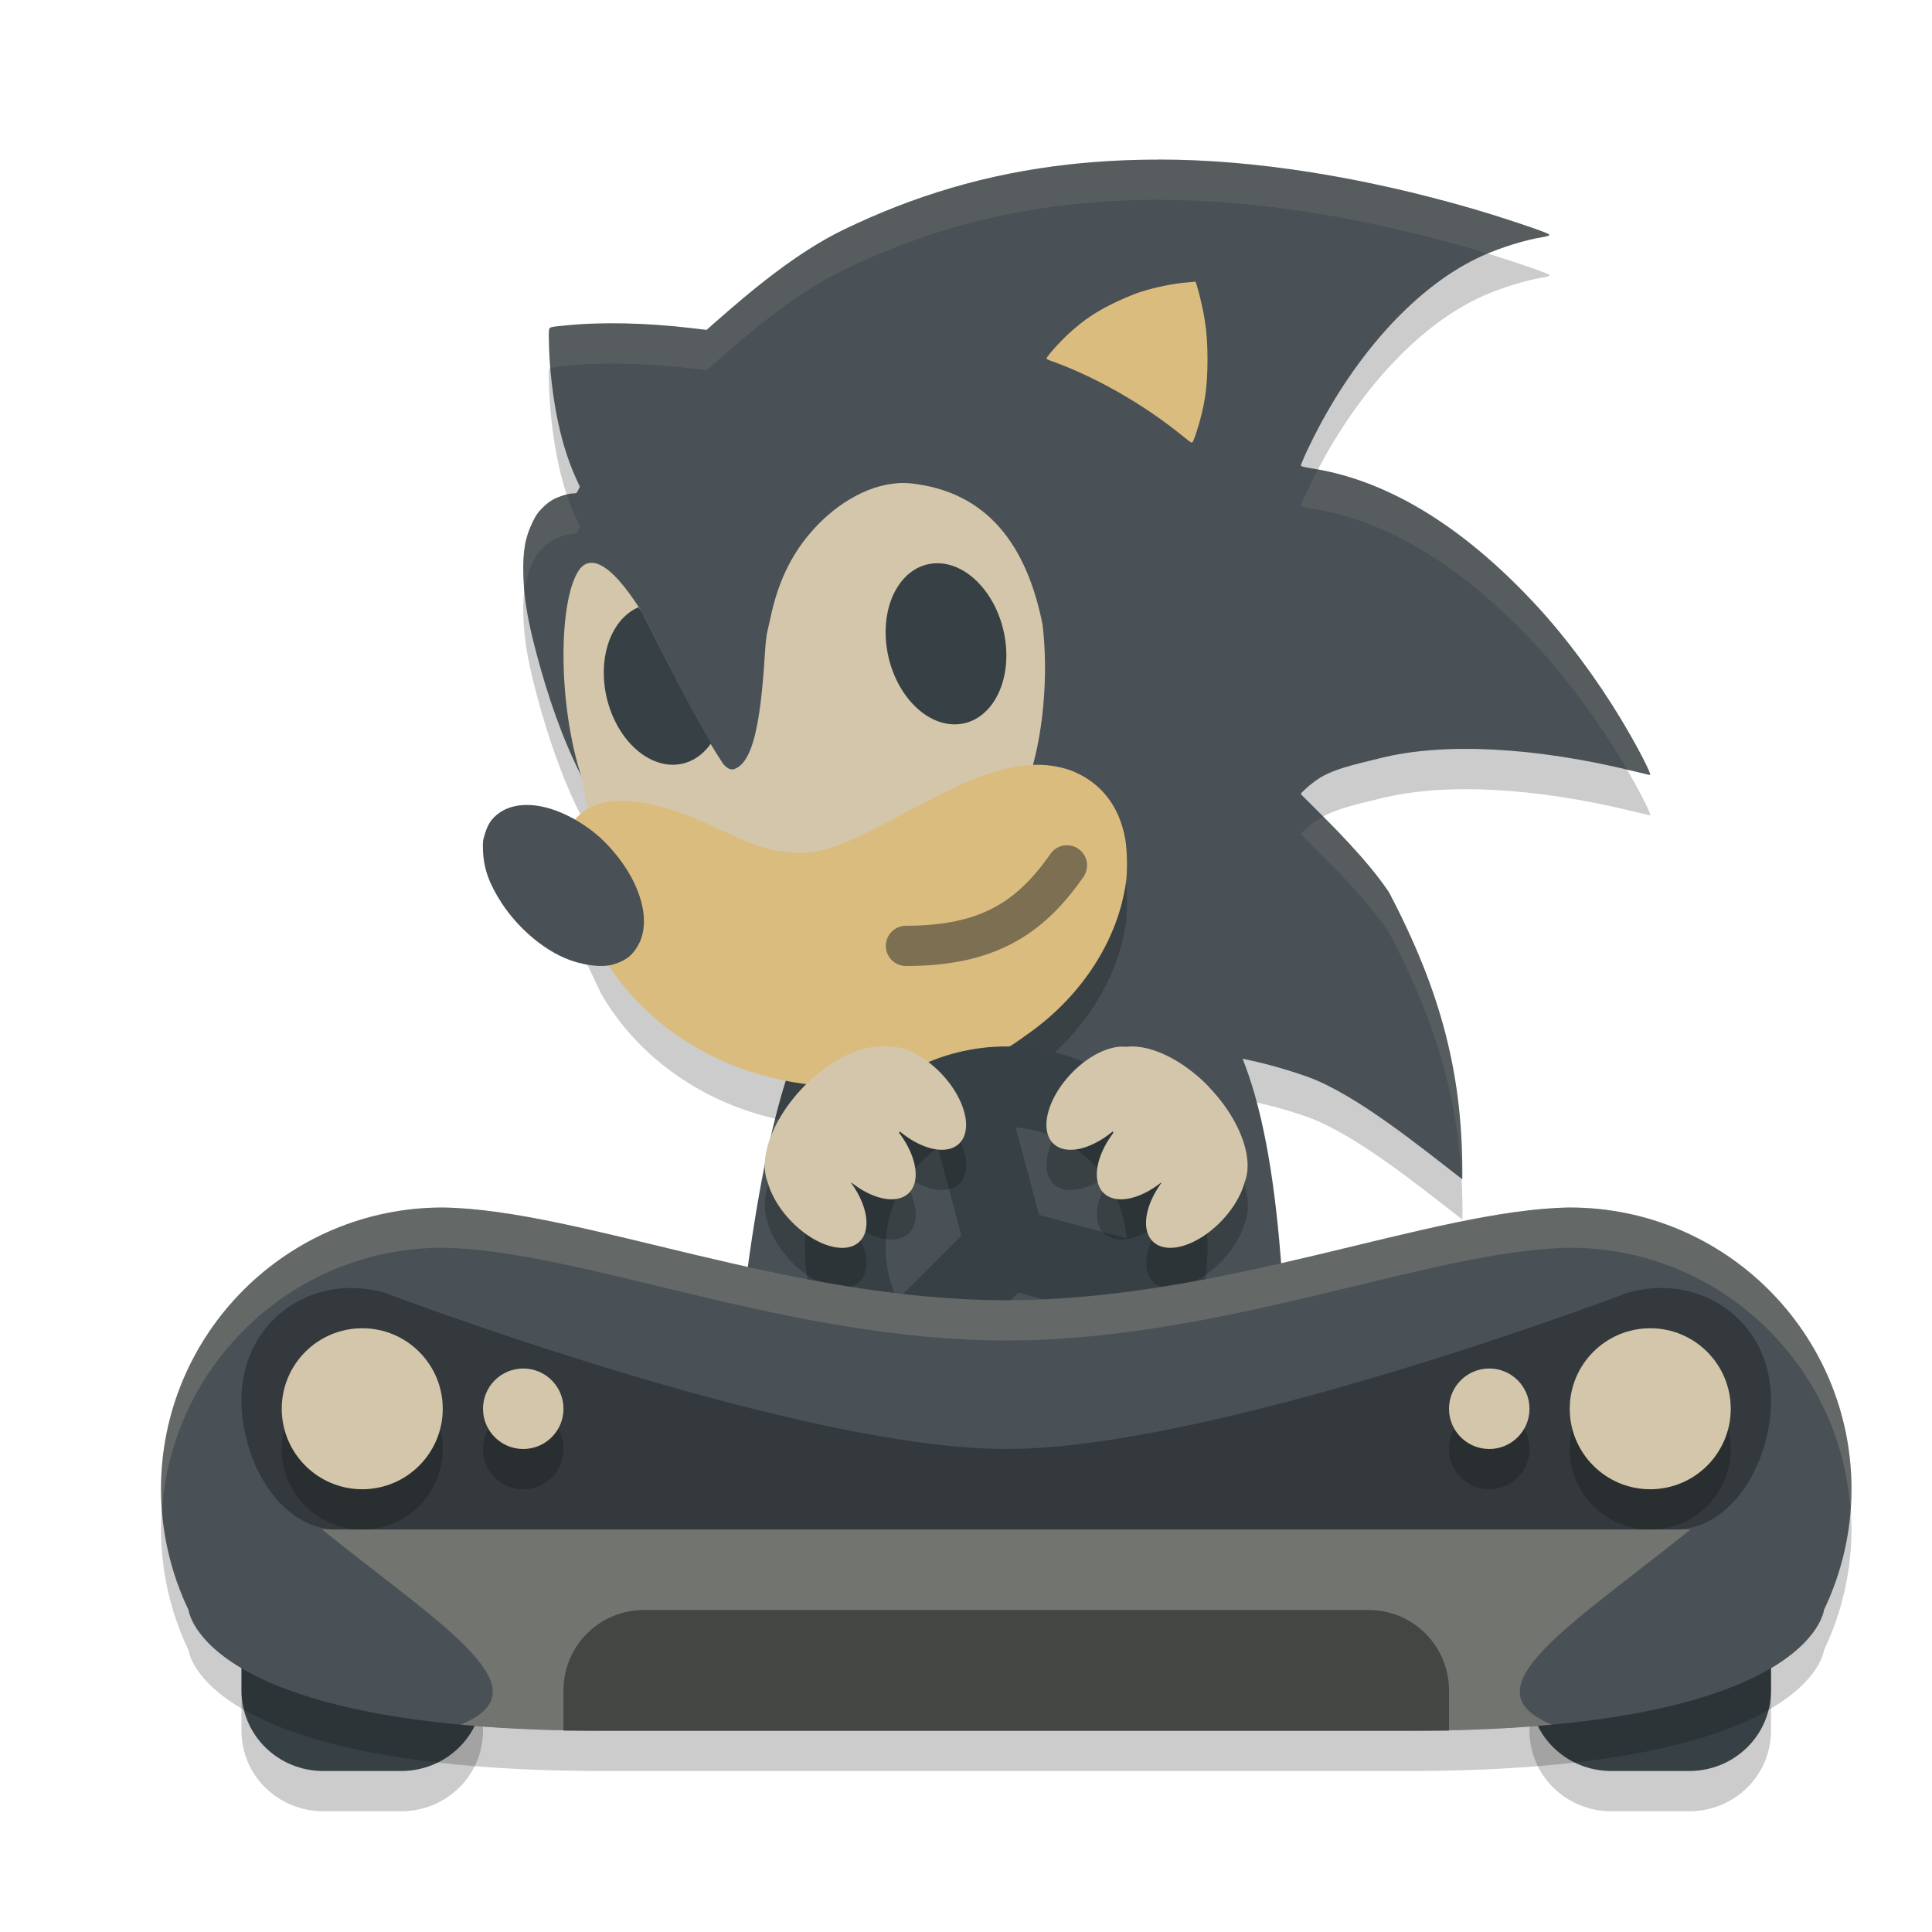<svg xmlns="http://www.w3.org/2000/svg" width="24" height="24" version="1">
 <path style="opacity:0.2" d="M 4.016,16.5 C 3.454,16.5 3,16.946 3,17.5 v 4 c 0,0.554 0.454,1 1.016,1 h 0.969 C 5.546,22.5 6,22.054 6,21.5 v -4 c 0,-0.554 -0.454,-1 -1.016,-1 z m 15.998,0 C 19.452,16.5 19,16.946 19,17.5 v 4 c 0,0.554 0.454,1 1.016,1 h 0.969 C 21.547,22.5 22,22.054 22,21.5 v -4 c 0,-0.554 -0.452,-1 -1.014,-1 h -0.971 z"/>
 <path style="opacity:0.2" d="m 14.383,2.482 c -0.376,6.9e-4 -0.74,0.02 -1.089,0.059 C 12.244,2.656 11.33,2.943 10.481,3.353 9.899,3.634 9.332,4.109 8.866,4.521 L 8.778,4.598 8.608,4.578 C 8.026,4.509 7.472,4.497 7.015,4.544 6.823,4.564 6.828,4.562 6.82,4.603 6.813,4.641 6.822,4.912 6.836,5.072 6.886,5.652 6.999,6.108 7.169,6.473 l 0.034,0.073 -0.021,0.041 c -0.019,0.039 -0.022,0.042 -0.056,0.042 -0.058,5e-7 -0.175,0.034 -0.248,0.072 C 6.834,6.724 6.788,6.76 6.741,6.807 6.681,6.866 6.662,6.893 6.617,6.984 6.523,7.176 6.493,7.345 6.501,7.644 c 0.007,0.252 0.041,0.479 0.12,0.807 0.254,1.016 0.652,2.084 1.415,2.836 0.615,0.68 1.258,1.28 2.139,1.687 C 9.607,13.912 9.271,15.694 9,19 h 7 c 0,-2.626 -0.148,-4.295 -0.562,-5.342 0.271,0.055 0.537,0.122 0.813,0.221 0.612,0.225 1.411,0.883 1.916,1.271 0.013,-1.28 -0.26,-2.327 -0.913,-3.567 -0.274,-0.407 -0.703,-0.829 -1.094,-1.217 0,-0.015 0.088,-0.096 0.174,-0.159 0.199,-0.148 0.481,-0.205 0.813,-0.288 0.788,-0.197 1.909,-0.14 3.137,0.159 0.115,0.028 0.211,0.051 0.213,0.051 0.028,0 -0.154,-0.351 -0.355,-0.688 -0.299,-0.497 -0.68,-1.012 -1.04,-1.402 -0.859,-0.933 -1.796,-1.555 -2.784,-1.716 -0.097,-0.016 -0.157,-0.029 -0.157,-0.036 0,-0.023 0.074,-0.185 0.169,-0.373 0.517,-1.02 1.281,-1.878 2.099,-2.24 0.224,-0.099 0.524,-0.192 0.728,-0.225 0.079,-0.013 0.101,-0.022 0.087,-0.036 C 19.214,3.386 18.642,3.194 18.27,3.087 16.961,2.71 15.611,2.48 14.383,2.482 Z"/>
 <path style="fill:#495156" d="M 12.191,11.5 C 15.219,11.474 16,12.453 16,18.5 H 9 c 0.498,-6.076 1.209,-7.027 3.191,-7 z"/>
 <path style="fill:#495156" d="m 14.383,1.982 c 1.228,-0.002 2.579,0.227 3.887,0.604 0.373,0.108 0.945,0.299 0.972,0.325 0.015,0.014 -0.009,0.023 -0.088,0.036 -0.203,0.033 -0.503,0.125 -0.727,0.225 -0.817,0.362 -1.582,1.221 -2.099,2.241 -0.095,0.188 -0.168,0.35 -0.168,0.373 0,0.007 0.059,0.02 0.157,0.036 0.988,0.161 1.926,0.783 2.784,1.716 0.36,0.391 0.741,0.905 1.04,1.403 0.202,0.336 0.383,0.687 0.355,0.687 -0.002,0 -0.098,-0.023 -0.213,-0.051 -1.228,-0.299 -2.349,-0.356 -3.137,-0.159 -0.332,0.083 -0.615,0.139 -0.814,0.288 -0.085,0.064 -0.173,0.144 -0.173,0.159 0.391,0.388 0.82,0.81 1.094,1.217 0.653,1.24 0.925,2.287 0.912,3.567 -0.505,-0.388 -1.304,-1.046 -1.915,-1.27 -0.721,-0.257 -1.363,-0.341 -2.251,-0.387 -0.247,-0.013 -1.167,-0.009 -1.176,0.013 C 10.297,12.986 9.136,12.003 8.036,10.787 7.273,10.035 6.875,8.966 6.621,7.95 6.542,7.623 6.508,7.396 6.501,7.144 6.493,6.845 6.523,6.676 6.617,6.484 6.662,6.393 6.681,6.366 6.741,6.306 6.788,6.26 6.835,6.224 6.879,6.201 6.952,6.163 7.069,6.129 7.127,6.129 c 0.033,0 0.038,-0.003 0.056,-0.042 l 0.02,-0.042 -0.034,-0.073 C 6.999,5.608 6.886,5.152 6.835,4.572 6.822,4.412 6.813,4.141 6.82,4.102 c 0.008,-0.04 0.003,-0.039 0.194,-0.058 0.457,-0.047 1.012,-0.035 1.594,0.034 l 0.17,0.02 0.088,-0.078 C 9.331,3.609 9.899,3.134 10.482,2.852 11.33,2.442 12.244,2.156 13.294,2.041 c 0.348,-0.038 0.713,-0.058 1.089,-0.058 z"/>
 <path style="fill:#d3c6aa" d="m 11.157,6.002 c 0.057,-0.004 0.115,-0.002 0.171,0.004 0.945,0.109 1.427,0.773 1.623,1.752 0.077,0.644 0.006,1.411 -0.181,1.945 -0.018,0.05 -0.025,0.084 -0.019,0.089 0.005,0.005 0.038,0.003 0.086,-0.004 0.029,-0.005 0.103,-0.005 0.163,-0.007 V 11 H 7.686 L 7.283,9.969 7.234,9.686 C 6.917,8.735 6.937,7.417 7.204,7.066 c 0.016,-0.021 0.046,-0.046 0.066,-0.056 0.17,-0.084 0.408,0.119 0.712,0.606 0.57,1.132 0.713,1.434 1.003,1.876 0.07,0.074 0.11,0.083 0.177,0.042 C 9.342,9.424 9.445,9.039 9.501,8.132 9.52,7.834 9.537,7.84 9.571,7.676 9.658,7.257 9.813,6.922 10.053,6.636 10.344,6.288 10.755,6.027 11.157,6.002 Z"/>
 <path style="fill:#dbbc7f" d="m 14.852,3.499 0.016,0.049 c 0.028,0.088 0.079,0.306 0.095,0.41 0.028,0.177 0.037,0.31 0.037,0.509 0,0.345 -0.034,0.576 -0.131,0.882 C 14.83,5.471 14.817,5.499 14.802,5.499 c -0.005,0 -0.051,-0.034 -0.101,-0.075 -0.489,-0.4 -1.1,-0.749 -1.656,-0.945 -0.023,-0.008 -0.043,-0.019 -0.045,-0.024 -0.006,-0.016 0.159,-0.203 0.268,-0.303 0.196,-0.182 0.377,-0.301 0.632,-0.417 0.092,-0.042 0.209,-0.09 0.261,-0.106 0.193,-0.062 0.426,-0.11 0.601,-0.122 z"/>
 <path style="fill:#e69875" d="m 7.544,10.516 c 0.132,9e-4 0.286,0.062 0.386,0.154 0.066,0.061 0.096,0.113 0.097,0.167 0.003,0.116 -0.136,0.159 -0.34,0.106 -0.14,-0.037 -0.276,-0.131 -0.322,-0.225 -0.059,-0.118 -0.001,-0.193 0.154,-0.202 0.009,-5e-4 0.017,-6.5e-4 0.026,-6.5e-4 z"/>
 <path style="fill:#e69875" d="m 7.532,10.522 c -0.154,0.001 -0.219,0.079 -0.163,0.196 0.04,0.083 0.181,0.182 0.317,0.222 0.06,0.018 0.18,0.027 0.22,0.016 0.075,-0.02 0.117,-0.063 0.117,-0.119 0,-0.079 -0.103,-0.189 -0.236,-0.251 -0.104,-0.049 -0.167,-0.064 -0.255,-0.064 z"/>
 <path style="fill:#e69875" d="m 13.023,10.819 c -0.133,7e-4 -0.197,0.042 -0.301,0.198 -0.171,0.254 -0.347,0.423 -0.578,0.553 -0.184,0.104 -0.394,0.165 -0.599,0.175 -0.068,0.003 -0.137,0.013 -0.177,0.024 -0.056,0.016 -0.072,0.026 -0.123,0.077 -0.049,0.049 -0.061,0.068 -0.078,0.122 -0.011,0.035 -0.02,0.08 -0.02,0.099 0,0.019 0.009,0.064 0.02,0.099 0.017,0.054 0.029,0.073 0.078,0.122 0.049,0.049 0.068,0.061 0.122,0.078 0.06,0.019 0.164,0.024 0.253,0.013 0.221,-0.026 0.3,-0.043 0.468,-0.097 0.317,-0.104 0.596,-0.276 0.843,-0.521 0.166,-0.165 0.357,-0.421 0.392,-0.527 0.051,-0.151 -0.018,-0.312 -0.162,-0.384 -0.055,-0.027 -0.071,-0.031 -0.137,-0.03 z"/>
 <path style="fill:#e69875" d="m 12.887,13.445 c -0.005,3.67e-4 -0.01,7e-4 -0.014,10e-4 -0.045,0.004 -0.099,0.008 -0.136,0.01 0.023,-0.001 0.052,-0.004 0.087,-0.007 0.017,-0.002 0.039,-0.003 0.063,-0.004 z"/>
 <path style="opacity:0.2" d="m 13.324,10.079 c 0.358,0.147 0.583,0.438 0.655,0.849 0.023,0.129 0.028,0.396 0.009,0.526 -0.102,0.739 -0.568,1.444 -1.252,1.913 -0.342,0.252 -0.55,0.319 -0.932,0.459 -0.376,0.117 -0.775,0.174 -1.22,0.174 -0.436,3.2e-4 -0.78,-0.046 -1.16,-0.157 -0.841,-0.245 -1.548,-0.787 -1.959,-1.503 -0.297,-0.641 -0.624,-1.187 -0.38,-1.58 0.394,-0.635 1.47,-0.136 1.887,0.058 0.376,0.175 0.513,0.224 0.71,0.254 0.444,0.068 0.685,-0.004 1.517,-0.452 0.648,-0.338 1.433,-0.807 2.125,-0.541 z"/>
 <path style="fill:#dbbc7f" d="m 13.324,9.579 c 0.358,0.147 0.583,0.438 0.655,0.849 0.023,0.129 0.028,0.396 0.009,0.526 -0.102,0.739 -0.568,1.444 -1.252,1.913 -0.342,0.252 -0.55,0.319 -0.932,0.459 -0.376,0.117 -0.775,0.174 -1.22,0.174 -0.436,3.2e-4 -0.78,-0.046 -1.16,-0.157 -0.841,-0.245 -1.548,-0.787 -1.959,-1.503 -0.297,-0.641 -0.624,-1.187 -0.38,-1.58 0.394,-0.635 1.47,-0.136 1.887,0.058 0.376,0.175 0.513,0.224 0.71,0.254 0.444,0.068 0.685,-0.004 1.517,-0.452 0.648,-0.338 1.433,-0.807 2.125,-0.541 z"/>
 <path style="fill:#495156" d="m 7.62,11.98 c 0.153,-0.047 0.232,-0.107 0.304,-0.232 0.17,-0.292 0.046,-0.765 -0.308,-1.176 -0.132,-0.153 -0.255,-0.258 -0.422,-0.361 -0.383,-0.236 -0.767,-0.278 -0.997,-0.109 -0.088,0.065 -0.132,0.128 -0.169,0.243 -0.03,0.094 -0.032,0.11 -0.028,0.223 0.009,0.223 0.075,0.408 0.231,0.649 0.192,0.295 0.491,0.557 0.778,0.681 0.215,0.093 0.465,0.127 0.61,0.082 z"/>
 <ellipse style="fill:#374145" cx="-10.586" cy="8.647" rx=".738" ry="1.009" transform="matrix(-0.999,0.054,0.136,0.991,0,0)"/>
 <path style="opacity:0.5;fill:none;stroke:#1e2326;stroke-width:0.5;stroke-linecap:round" d="m 13.254,10.75 c -0.463,0.667 -1,1 -2,1"/>
 <path style="fill:#374145" d="M 4.016 16 C 3.454 16 3 16.446 3 17 L 3 21 C 3 21.554 3.454 22 4.016 22 L 4.984 22 C 5.546 22 6 21.554 6 21 L 6 17 C 6 16.446 5.546 16 4.984 16 L 4.016 16 z M 20.014 16 C 19.452 16 19 16.446 19 17 L 19 21 C 19 21.554 19.454 22 20.016 22 L 20.984 22 C 21.547 22 22 21.554 22 21 L 22 17 C 22 16.446 21.548 16 20.986 16 L 20.016 16 L 20.014 16 z"/>
 <path style="opacity:0.2" d="M 5.5,15.5 C 3.567,15.5 2,17.067 2,19 2.001,19.519 2.118,20.032 2.342,20.5 2.342,20.5 2.5,22 7.5,22 h 5 5 c 5,0 5.158,-1.5 5.158,-1.5 C 22.882,20.032 22.999,19.519 23,19 c 0,-1.933 -1.567,-3.5 -3.5,-3.5 -1.714,0.026 -4.291,1.152 -7,1.152 -2.709,0 -5.286,-1.126 -7,-1.152 z"/>
 <path style="fill:#374145" d="m 14.268,13.732 a 2.5,2.5 0 0 0 -3.536,0 2.5,2.5 0 0 0 0,3.536 2.5,2.5 0 0 0 3.536,0 2.5,2.5 0 0 0 0,-3.536 z M 13.561,14.439 a 1.5,1.5 0 0 1 0.434,0.944 l -1.087,-0.291 -0.291,-1.086 a 1.5,1.5 0 0 1 0.944,0.433 z m 0.176,1.909 a 1.5,1.5 0 0 1 -0.176,0.212 1.5,1.5 0 0 1 -1.706,0.292 l 0.795,-0.795 1.087,0.291 z m -2.085,-2.084 0.291,1.086 -0.795,0.795 a 1.5,1.5 0 0 1 0.291,-1.706 1.5,1.5 0 0 1 0.212,-0.175 z"/>
 <path style="opacity:0.1;fill:#d3c6aa" d="M 3.515,16 C 2.953,16 2.5,16.446 2.5,17 v 0.5 c 0,-0.554 0.453,-1 1.015,-1 h 0.971 C 5.047,16.5 5.5,16.946 5.5,17.5 V 17 c 0,-0.554 -0.453,-1 -1.015,-1 z m 17,0 c -0.562,0 -1.014,0.446 -1.014,1 v 0.5 c 0,-0.554 0.453,-1 1.015,-1 h 0.971 c 0.562,0 1.015,0.446 1.015,1 V 17 c 0,-0.554 -0.453,-1 -1.015,-1 h -0.971 z"/>
 <path style="opacity:0.2" d="m 10.964,13.501 a 0.649,1.179 43.487 0 0 -0.979,0.497 0.649,1.179 43.487 0 0 -0.448,1.185 0.779,0.439 46.563 0 0 0.296,0.491 0.779,0.439 46.563 0 0 0.849,0.244 0.779,0.439 46.563 0 0 -0.109,-0.722 0.649,1.179 43.487 0 0 0.006,-0.004 0.779,0.439 46.563 0 0 0.716,0.123 0.779,0.439 46.563 0 0 -0.125,-0.743 0.649,1.179 43.487 0 0 0.01,-0.017 0.779,0.439 46.563 0 0 0.742,0.145 0.779,0.439 46.563 0 0 -0.237,-0.874 0.779,0.439 46.563 0 0 -0.675,-0.322 0.649,1.179 43.487 0 0 -0.044,-0.003 z m 3.072,0 a 1.179,0.649 46.513 0 0 -0.044,0.003 0.439,0.779 43.437 0 0 -0.675,0.322 0.439,0.779 43.437 0 0 -0.237,0.874 0.439,0.779 43.437 0 0 0.742,-0.145 1.179,0.649 46.513 0 0 0.01,0.017 0.439,0.779 43.437 0 0 -0.125,0.743 0.439,0.779 43.437 0 0 0.716,-0.123 1.179,0.649 46.513 0 0 0.006,0.004 0.439,0.779 43.437 0 0 -0.109,0.722 0.439,0.779 43.437 0 0 0.849,-0.244 0.439,0.779 43.437 0 0 0.296,-0.491 1.179,0.649 46.513 0 0 -0.448,-1.185 1.179,0.649 46.513 0 0 -0.979,-0.497 z"/>
 <path style="fill:#d3c6aa" d="m 15.015,13.498 a 1.179,0.649 46.513 0 0 -1.024,-0.494 0.439,0.779 43.437 0 0 -0.675,0.323 0.439,0.779 43.437 0 0 -0.237,0.873 0.439,0.779 43.437 0 0 0.742,-0.144 1.179,0.649 46.513 0 0 0.01,0.016 0.439,0.779 43.437 0 0 -0.126,0.743 0.439,0.779 43.437 0 0 0.716,-0.123 1.179,0.649 46.513 0 0 0.005,0.004 0.439,0.779 43.437 0 0 -0.109,0.722 0.439,0.779 43.437 0 0 0.849,-0.243 0.439,0.779 43.437 0 0 0.296,-0.491 1.179,0.649 46.513 0 0 -0.449,-1.185 z"/>
 <path style="fill:#d3c6aa" d="m 9.985,13.498 a 0.649,1.179 43.487 0 1 1.024,-0.494 0.779,0.439 46.563 0 1 0.675,0.323 0.779,0.439 46.563 0 1 0.237,0.873 0.779,0.439 46.563 0 1 -0.742,-0.144 0.649,1.179 43.487 0 1 -0.01,0.016 0.779,0.439 46.563 0 1 0.126,0.743 0.779,0.439 46.563 0 1 -0.716,-0.123 0.649,1.179 43.487 0 1 -0.005,0.004 0.779,0.439 46.563 0 1 0.109,0.722 A 0.779,0.439 46.563 0 1 9.832,15.174 0.779,0.439 46.563 0 1 9.536,14.683 0.649,1.179 43.487 0 1 9.985,13.498 Z"/>
 <path style="fill:#495156" d="M 5.5,15 C 3.567,15 2,16.567 2,18.5 2.001,19.019 2.118,19.532 2.342,20 2.342,20 2.5,21.5 7.5,21.5 h 5 5 c 5,0 5.158,-1.5 5.158,-1.5 C 22.882,19.532 22.999,19.019 23,18.5 23,16.567 21.433,15 19.5,15 c -1.714,0.026 -4.291,1.152 -7,1.152 -2.709,0 -5.286,-1.126 -7,-1.152 z"/>
 <path style="opacity:0.3" d="M 4.485,16.005 C 3.794,15.947 3.175,16.383 3.031,17.078 2.867,17.873 3.363,19 4.191,19 H 12.5 20.809 c 0.828,0 1.324,-1.127 1.16,-1.922 -0.164,-0.795 -0.949,-1.25 -1.754,-1.017 C 20.215,16.061 15.117,18 12.5,18 9.883,18 4.785,16.061 4.785,16.061 4.685,16.032 4.584,16.014 4.485,16.005 Z"/>
 <path style="opacity:0.2" d="m 4.5,17 a 1,1 0 0 0 -1,1 1,1 0 0 0 1,1 1,1 0 0 0 1,-1 1,1 0 0 0 -1,-1 z m 16,0 a 1,1 0 0 0 -1,1 1,1 0 0 0 1,1 1,1 0 0 0 1,-1 1,1 0 0 0 -1,-1 z m -14,0.5 A 0.5,0.5 0 0 0 6,18 0.5,0.5 0 0 0 6.5,18.5 0.5,0.5 0 0 0 7,18 0.5,0.5 0 0 0 6.5,17.5 Z m 12,0 A 0.5,0.5 0 0 0 18,18 0.5,0.5 0 0 0 18.5,18.5 0.5,0.5 0 0 0 19,18 0.5,0.5 0 0 0 18.5,17.5 Z"/>
 <circle style="fill:#d3c6aa" cx="4.5" cy="17.5" r="1"/>
 <circle style="fill:#d3c6aa" cx="20.5" cy="17.5" r="1"/>
 <circle style="fill:#d3c6aa" cx="6.5" cy="17.5" r=".5"/>
 <circle style="fill:#d3c6aa" cx="18.5" cy="17.5" r=".5"/>
 <path style="opacity:0.3;fill:#d3c6aa" d="m 4,19 c 1.505,1.209 2.801,1.984 1.723,2.423 C 6.236,21.471 6.819,21.5 7.5,21.5 h 5 5 c 0.681,0 1.264,-0.029 1.777,-0.077 C 18.199,20.984 19.495,20.209 21,19 h -8.5 z"/>
 <path style="opacity:0.4" d="m 8,20 c -0.554,0 -1,0.446 -1,1 v 0.5 h 0.5 5 5 c 0.13,0 0.5,0 0.5,0 0,0 0,-0.319 0,-0.5 0,-0.554 -0.446,-1 -1,-1 z"/>
 <path style="fill:#374145" d="m 7.933,7.543 a 1.013,0.733 76.828 0 0 -0.42,0.996 1.013,0.733 76.828 0 0 0.875,0.96 1.013,0.733 76.828 0 0 0.446,-0.267 C 8.628,8.89 8.444,8.532 7.982,7.615 7.965,7.587 7.95,7.569 7.933,7.543 Z"/>
 <path style="opacity:0.1;fill:#d3c6aa" d="m 14.383,1.982 c -0.376,6.9e-4 -0.74,0.02 -1.089,0.059 -1.05,0.115 -1.964,0.402 -2.812,0.812 C 9.899,3.134 9.332,3.609 8.866,4.021 L 8.778,4.098 8.608,4.078 c -0.583,-0.069 -1.136,-0.081 -1.594,-0.034 -0.192,0.02 -0.187,0.018 -0.194,0.059 -0.007,0.039 0.002,0.31 0.016,0.47 2.375e-4,0.003 7.5e-4,0.005 10e-4,0.008 0.013,-0.014 0.044,-0.022 0.178,-0.036 0.457,-0.047 1.011,-0.035 1.594,0.034 l 0.17,0.02 0.088,-0.077 C 9.332,4.109 9.899,3.634 10.481,3.353 c 0.848,-0.41 1.763,-0.696 2.812,-0.812 0.348,-0.038 0.713,-0.058 1.089,-0.059 1.228,-0.002 2.578,0.227 3.887,0.604 0.079,0.023 0.116,0.041 0.205,0.068 0.218,-0.092 0.49,-0.176 0.681,-0.207 0.079,-0.013 0.101,-0.022 0.087,-0.036 C 19.214,2.886 18.642,2.694 18.27,2.587 16.961,2.21 15.611,1.98 14.383,1.982 Z M 16.372,5.835 c -0.014,0.026 -0.029,0.051 -0.043,0.078 -0.095,0.188 -0.169,0.35 -0.169,0.373 0,0.007 0.06,0.02 0.157,0.036 0.988,0.161 1.925,0.783 2.784,1.716 0.36,0.391 0.741,0.905 1.04,1.402 0.026,0.044 0.043,0.079 0.068,0.122 0.025,0.006 0.049,0.008 0.074,0.015 0.115,0.028 0.211,0.051 0.213,0.051 0.028,0 -0.154,-0.351 -0.355,-0.688 C 19.843,8.443 19.461,7.929 19.102,7.538 18.259,6.623 17.34,6.01 16.372,5.835 Z M 7.044,6.153 C 6.987,6.166 6.927,6.176 6.879,6.201 6.834,6.224 6.788,6.26 6.741,6.307 6.681,6.366 6.662,6.393 6.617,6.484 6.523,6.676 6.493,6.845 6.501,7.144 c 0.002,0.063 0.011,0.125 0.017,0.187 0.017,-0.125 0.045,-0.235 0.1,-0.346 0.045,-0.091 0.064,-0.118 0.124,-0.178 0.047,-0.046 0.093,-0.082 0.138,-0.105 0.073,-0.038 0.19,-0.072 0.248,-0.072 0.033,0 0.037,-0.003 0.056,-0.042 l 0.021,-0.041 -0.034,-0.073 C 7.123,6.374 7.082,6.266 7.044,6.153 Z m 9.393,3.993 c -0.035,0.019 -0.071,0.036 -0.103,0.06 -0.085,0.064 -0.174,0.144 -0.174,0.159 0.391,0.388 0.82,0.809 1.094,1.217 0.564,1.072 0.844,2 0.901,3.059 0.003,0.003 0.009,0.006 0.012,0.009 0.013,-1.28 -0.26,-2.327 -0.913,-3.567 -0.21,-0.312 -0.512,-0.628 -0.817,-0.936 z"/>
 <path style="opacity:0.2;fill:#d3c6aa" d="M 5.5,15 C 3.567,15 2,16.567 2,18.5 2,18.579 2.008,18.658 2.014,18.736 2.149,16.927 3.656,15.5 5.5,15.5 c 1.714,0.026 4.291,1.152 7,1.152 2.709,0 5.286,-1.126 7,-1.152 1.844,0 3.351,1.427 3.486,3.236 C 22.992,18.658 23,18.579 23,18.5 23,16.567 21.433,15 19.5,15 c -1.714,0.026 -4.291,1.152 -7,1.152 -2.709,0 -5.286,-1.126 -7,-1.152 z"/>
</svg>
